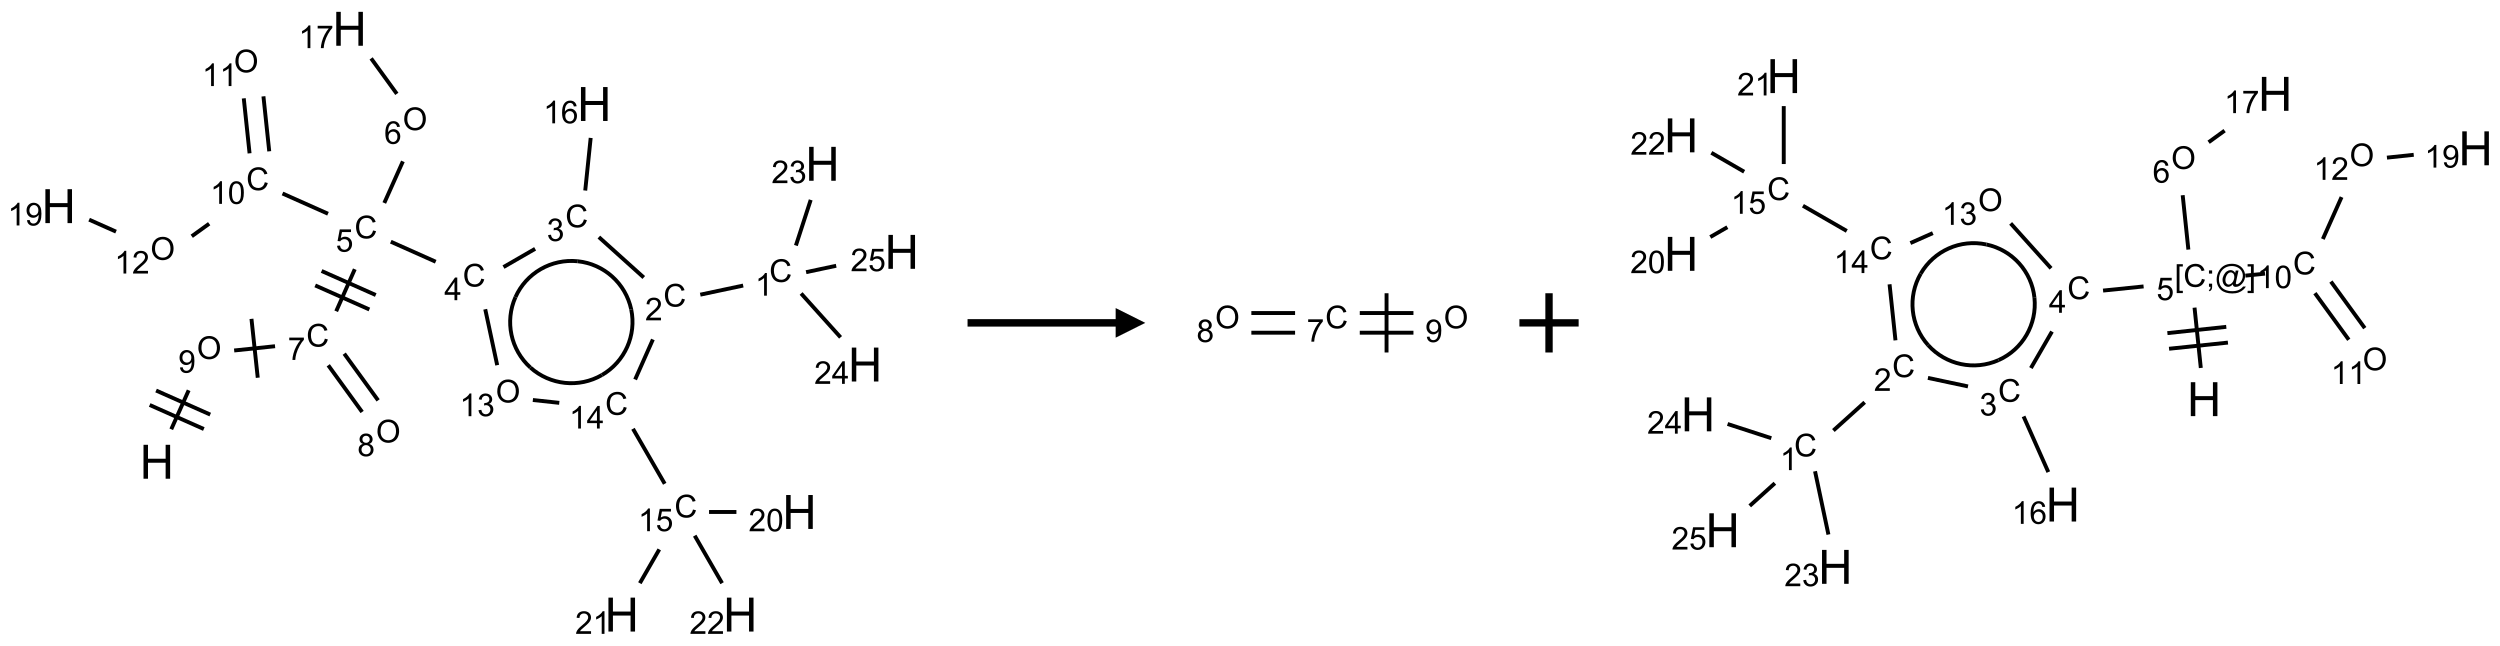 <?xml version="1.0" encoding="UTF-8"?>
<svg xmlns="http://www.w3.org/2000/svg" xmlns:xlink="http://www.w3.org/1999/xlink" width="844" height="218" viewBox="0 0 844 218">
<defs>
<g>
<g id="glyph-0-0">
<path d="M 2 0 L 2 -10 L 10 -10 L 10 0 Z M 2.25 -0.25 L 9.75 -0.25 L 9.75 -9.75 L 2.25 -9.75 Z M 2.25 -0.25 "/>
</g>
<g id="glyph-0-1">
<path d="M 1.281 0 L 1.281 -11.453 L 2.797 -11.453 L 2.797 -6.75 L 8.75 -6.75 L 8.75 -11.453 L 10.266 -11.453 L 10.266 0 L 8.75 0 L 8.75 -5.398 L 2.797 -5.398 L 2.797 0 Z M 1.281 0 "/>
</g>
<g id="glyph-1-0">
<path d="M 1.332 0 L 1.332 -6.668 L 6.668 -6.668 L 6.668 0 Z M 1.5 -0.168 L 6.5 -0.168 L 6.5 -6.5 L 1.5 -6.5 Z M 1.5 -0.168 "/>
</g>
<g id="glyph-1-1">
<path d="M 0.516 -3.719 C 0.516 -4.984 0.855 -5.977 1.535 -6.695 C 2.215 -7.414 3.094 -7.77 4.172 -7.77 C 4.875 -7.77 5.512 -7.602 6.078 -7.266 C 6.645 -6.93 7.074 -6.461 7.371 -5.855 C 7.668 -5.254 7.816 -4.57 7.816 -3.809 C 7.816 -3.035 7.66 -2.34 7.348 -1.73 C 7.035 -1.117 6.594 -0.656 6.02 -0.34 C 5.449 -0.027 4.828 0.129 4.168 0.129 C 3.449 0.129 2.805 -0.043 2.238 -0.391 C 1.672 -0.738 1.246 -1.211 0.953 -1.812 C 0.66 -2.414 0.516 -3.047 0.516 -3.719 Z M 1.559 -3.703 C 1.559 -2.781 1.805 -2.059 2.301 -1.527 C 2.793 -1 3.414 -0.734 4.16 -0.734 C 4.922 -0.734 5.547 -1 6.039 -1.535 C 6.531 -2.07 6.777 -2.828 6.777 -3.812 C 6.777 -4.434 6.672 -4.977 6.461 -5.441 C 6.25 -5.902 5.945 -6.262 5.539 -6.52 C 5.133 -6.773 4.68 -6.902 4.176 -6.902 C 3.461 -6.902 2.848 -6.656 2.332 -6.164 C 1.816 -5.672 1.559 -4.852 1.559 -3.703 Z M 1.559 -3.703 "/>
</g>
<g id="glyph-1-2">
<path d="M 0.582 -1.766 L 1.484 -1.848 C 1.562 -1.426 1.707 -1.117 1.922 -0.926 C 2.137 -0.734 2.414 -0.641 2.75 -0.641 C 3.039 -0.641 3.289 -0.707 3.508 -0.84 C 3.727 -0.973 3.902 -1.148 4.043 -1.367 C 4.18 -1.586 4.297 -1.887 4.391 -2.262 C 4.484 -2.637 4.531 -3.016 4.531 -3.406 C 4.531 -3.449 4.531 -3.512 4.527 -3.594 C 4.34 -3.297 4.082 -3.055 3.758 -2.867 C 3.434 -2.68 3.082 -2.59 2.703 -2.59 C 2.07 -2.59 1.535 -2.816 1.098 -3.277 C 0.66 -3.734 0.441 -4.34 0.441 -5.09 C 0.441 -5.863 0.672 -6.484 1.129 -6.957 C 1.586 -7.43 2.156 -7.668 2.844 -7.668 C 3.34 -7.668 3.793 -7.531 4.207 -7.266 C 4.617 -7 4.93 -6.617 5.145 -6.121 C 5.355 -5.629 5.465 -4.91 5.465 -3.973 C 5.465 -2.996 5.359 -2.223 5.145 -1.645 C 4.934 -1.066 4.617 -0.625 4.199 -0.324 C 3.781 -0.02 3.293 0.129 2.73 0.129 C 2.133 0.129 1.645 -0.035 1.266 -0.367 C 0.887 -0.699 0.66 -1.164 0.582 -1.766 Z M 4.422 -5.137 C 4.422 -5.676 4.277 -6.102 3.992 -6.418 C 3.707 -6.734 3.359 -6.891 2.957 -6.891 C 2.543 -6.891 2.18 -6.719 1.871 -6.379 C 1.562 -6.039 1.406 -5.598 1.406 -5.059 C 1.406 -4.57 1.555 -4.176 1.848 -3.871 C 2.141 -3.566 2.5 -3.418 2.934 -3.418 C 3.367 -3.418 3.723 -3.57 4.004 -3.871 C 4.281 -4.176 4.422 -4.598 4.422 -5.137 Z M 4.422 -5.137 "/>
</g>
<g id="glyph-1-3">
<path d="M 6.27 -2.676 L 7.281 -2.422 C 7.07 -1.594 6.688 -0.961 6.137 -0.523 C 5.586 -0.086 4.914 0.129 4.121 0.129 C 3.297 0.129 2.629 -0.039 2.113 -0.371 C 1.598 -0.707 1.203 -1.191 0.934 -1.828 C 0.664 -2.465 0.531 -3.145 0.531 -3.875 C 0.531 -4.672 0.684 -5.363 0.988 -5.957 C 1.293 -6.547 1.723 -6.996 2.285 -7.305 C 2.844 -7.613 3.461 -7.766 4.137 -7.766 C 4.898 -7.766 5.543 -7.57 6.062 -7.184 C 6.582 -6.793 6.945 -6.246 7.152 -5.543 L 6.156 -5.309 C 5.98 -5.863 5.723 -6.266 5.387 -6.52 C 5.051 -6.773 4.625 -6.902 4.113 -6.902 C 3.527 -6.902 3.039 -6.762 2.645 -6.48 C 2.25 -6.199 1.973 -5.82 1.812 -5.348 C 1.652 -4.871 1.574 -4.383 1.574 -3.879 C 1.574 -3.23 1.668 -2.664 1.855 -2.18 C 2.047 -1.695 2.34 -1.332 2.738 -1.094 C 3.137 -0.855 3.57 -0.734 4.035 -0.734 C 4.602 -0.734 5.082 -0.898 5.473 -1.223 C 5.867 -1.551 6.133 -2.035 6.27 -2.676 Z M 6.27 -2.676 "/>
</g>
<g id="glyph-1-4">
<path d="M 0.504 -6.637 L 0.504 -7.535 L 5.449 -7.535 L 5.449 -6.809 C 4.961 -6.289 4.48 -5.602 4.004 -4.746 C 3.527 -3.887 3.156 -3.004 2.895 -2.098 C 2.707 -1.461 2.59 -0.762 2.535 0 L 1.574 0 C 1.582 -0.602 1.703 -1.328 1.926 -2.176 C 2.152 -3.027 2.477 -3.848 2.898 -4.637 C 3.32 -5.426 3.77 -6.094 4.246 -6.637 Z M 0.504 -6.637 "/>
</g>
<g id="glyph-1-5">
<path d="M 0.441 -2 L 1.426 -2.082 C 1.5 -1.605 1.668 -1.242 1.934 -1.004 C 2.199 -0.762 2.52 -0.641 2.895 -0.641 C 3.348 -0.641 3.73 -0.812 4.043 -1.152 C 4.355 -1.492 4.512 -1.941 4.512 -2.504 C 4.512 -3.039 4.359 -3.461 4.059 -3.77 C 3.758 -4.078 3.367 -4.234 2.879 -4.234 C 2.578 -4.234 2.305 -4.164 2.062 -4.027 C 1.82 -3.891 1.629 -3.715 1.488 -3.496 L 0.609 -3.609 L 1.348 -7.531 L 5.145 -7.531 L 5.145 -6.637 L 2.098 -6.637 L 1.688 -4.582 C 2.145 -4.902 2.625 -5.062 3.129 -5.062 C 3.797 -5.062 4.359 -4.832 4.816 -4.371 C 5.277 -3.91 5.504 -3.312 5.504 -2.59 C 5.504 -1.898 5.305 -1.301 4.902 -0.797 C 4.41 -0.18 3.742 0.129 2.895 0.129 C 2.199 0.129 1.633 -0.062 1.195 -0.453 C 0.758 -0.844 0.504 -1.359 0.441 -2 Z M 0.441 -2 "/>
</g>
<g id="glyph-1-6">
<path d="M 3.449 0 L 3.449 -1.828 L 0.137 -1.828 L 0.137 -2.688 L 3.621 -7.637 L 4.387 -7.637 L 4.387 -2.688 L 5.418 -2.688 L 5.418 -1.828 L 4.387 -1.828 L 4.387 0 Z M 3.449 -2.688 L 3.449 -6.129 L 1.059 -2.688 Z M 3.449 -2.688 "/>
</g>
<g id="glyph-1-7">
<path d="M 0.449 -2.016 L 1.387 -2.141 C 1.492 -1.609 1.676 -1.227 1.934 -0.992 C 2.191 -0.758 2.508 -0.641 2.879 -0.641 C 3.32 -0.641 3.695 -0.793 3.996 -1.098 C 4.301 -1.402 4.453 -1.781 4.453 -2.234 C 4.453 -2.664 4.312 -3.02 4.031 -3.301 C 3.75 -3.578 3.391 -3.719 2.957 -3.719 C 2.781 -3.719 2.562 -3.684 2.297 -3.613 L 2.402 -4.438 C 2.465 -4.43 2.516 -4.426 2.551 -4.426 C 2.949 -4.426 3.312 -4.531 3.629 -4.738 C 3.949 -4.949 4.109 -5.27 4.109 -5.703 C 4.109 -6.047 3.992 -6.332 3.762 -6.559 C 3.527 -6.785 3.227 -6.895 2.859 -6.895 C 2.496 -6.895 2.191 -6.781 1.949 -6.551 C 1.707 -6.324 1.547 -5.98 1.48 -5.52 L 0.543 -5.688 C 0.656 -6.316 0.918 -6.805 1.324 -7.148 C 1.73 -7.492 2.234 -7.668 2.84 -7.668 C 3.254 -7.668 3.641 -7.578 3.988 -7.398 C 4.34 -7.219 4.609 -6.977 4.793 -6.668 C 4.98 -6.359 5.074 -6.031 5.074 -5.684 C 5.074 -5.352 4.984 -5.051 4.809 -4.781 C 4.629 -4.512 4.367 -4.297 4.02 -4.137 C 4.473 -4.031 4.824 -3.816 5.074 -3.488 C 5.324 -3.16 5.449 -2.75 5.449 -2.254 C 5.449 -1.59 5.203 -1.023 4.719 -0.559 C 4.234 -0.098 3.617 0.137 2.875 0.137 C 2.203 0.137 1.648 -0.062 1.207 -0.465 C 0.762 -0.863 0.512 -1.379 0.449 -2.016 Z M 0.449 -2.016 "/>
</g>
<g id="glyph-1-8">
<path d="M 3.973 0 L 3.035 0 L 3.035 -5.973 C 2.809 -5.758 2.516 -5.543 2.148 -5.328 C 1.781 -5.113 1.453 -4.953 1.16 -4.844 L 1.16 -5.75 C 1.684 -5.996 2.145 -6.297 2.535 -6.645 C 2.93 -6.996 3.207 -7.336 3.371 -7.668 L 3.973 -7.668 Z M 3.973 0 "/>
</g>
<g id="glyph-1-9">
<path d="M 5.309 -5.766 L 4.375 -5.691 C 4.293 -6.059 4.172 -6.328 4.02 -6.496 C 3.766 -6.762 3.453 -6.895 3.082 -6.895 C 2.785 -6.895 2.523 -6.812 2.297 -6.645 C 2 -6.43 1.77 -6.117 1.598 -5.703 C 1.43 -5.289 1.34 -4.703 1.332 -3.938 C 1.559 -4.281 1.836 -4.535 2.16 -4.703 C 2.488 -4.871 2.828 -4.953 3.188 -4.953 C 3.812 -4.953 4.344 -4.723 4.785 -4.262 C 5.223 -3.801 5.441 -3.207 5.441 -2.48 C 5.441 -2 5.34 -1.555 5.133 -1.145 C 4.926 -0.73 4.641 -0.418 4.281 -0.199 C 3.922 0.02 3.512 0.129 3.051 0.129 C 2.27 0.129 1.633 -0.156 1.141 -0.73 C 0.648 -1.305 0.402 -2.254 0.402 -3.574 C 0.402 -5.051 0.672 -6.121 1.219 -6.793 C 1.695 -7.375 2.336 -7.668 3.141 -7.668 C 3.742 -7.668 4.234 -7.5 4.617 -7.16 C 5 -6.824 5.23 -6.359 5.309 -5.766 Z M 1.48 -2.473 C 1.48 -2.152 1.547 -1.844 1.684 -1.547 C 1.82 -1.25 2.016 -1.027 2.262 -0.871 C 2.508 -0.719 2.766 -0.641 3.035 -0.641 C 3.434 -0.641 3.773 -0.801 4.059 -1.121 C 4.344 -1.441 4.484 -1.875 4.484 -2.422 C 4.484 -2.949 4.344 -3.367 4.062 -3.668 C 3.781 -3.973 3.426 -4.125 3 -4.125 C 2.578 -4.125 2.219 -3.973 1.922 -3.668 C 1.625 -3.363 1.48 -2.969 1.48 -2.473 Z M 1.48 -2.473 "/>
</g>
<g id="glyph-1-10">
<path d="M 5.371 -0.902 L 5.371 0 L 0.324 0 C 0.316 -0.227 0.352 -0.441 0.434 -0.652 C 0.562 -0.996 0.766 -1.332 1.051 -1.668 C 1.332 -2 1.742 -2.387 2.277 -2.824 C 3.105 -3.504 3.668 -4.043 3.957 -4.441 C 4.25 -4.84 4.395 -5.215 4.395 -5.566 C 4.395 -5.938 4.262 -6.254 3.996 -6.508 C 3.73 -6.762 3.387 -6.891 2.957 -6.891 C 2.508 -6.891 2.145 -6.754 1.875 -6.484 C 1.605 -6.215 1.469 -5.84 1.465 -5.359 L 0.5 -5.457 C 0.566 -6.176 0.812 -6.727 1.246 -7.102 C 1.676 -7.477 2.254 -7.668 2.98 -7.668 C 3.711 -7.668 4.293 -7.465 4.719 -7.059 C 5.145 -6.652 5.359 -6.148 5.359 -5.547 C 5.359 -5.242 5.297 -4.941 5.172 -4.645 C 5.047 -4.352 4.84 -4.039 4.551 -3.715 C 4.262 -3.387 3.777 -2.938 3.105 -2.371 C 2.543 -1.898 2.18 -1.578 2.02 -1.41 C 1.859 -1.242 1.73 -1.07 1.625 -0.902 Z M 5.371 -0.902 "/>
</g>
<g id="glyph-1-11">
<path d="M 0.441 -3.766 C 0.441 -4.668 0.535 -5.395 0.723 -5.945 C 0.906 -6.496 1.184 -6.922 1.551 -7.219 C 1.918 -7.516 2.375 -7.668 2.934 -7.668 C 3.344 -7.668 3.703 -7.586 4.012 -7.418 C 4.32 -7.254 4.574 -7.016 4.777 -6.707 C 4.977 -6.395 5.137 -6.016 5.25 -5.57 C 5.363 -5.125 5.422 -4.523 5.422 -3.766 C 5.422 -2.871 5.328 -2.148 5.145 -1.598 C 4.961 -1.047 4.688 -0.621 4.32 -0.32 C 3.953 -0.02 3.492 0.129 2.934 0.129 C 2.195 0.129 1.617 -0.133 1.199 -0.66 C 0.695 -1.297 0.441 -2.332 0.441 -3.766 Z M 1.406 -3.766 C 1.406 -2.512 1.555 -1.68 1.848 -1.262 C 2.141 -0.848 2.5 -0.641 2.934 -0.641 C 3.363 -0.641 3.727 -0.848 4.02 -1.266 C 4.312 -1.684 4.457 -2.516 4.457 -3.766 C 4.457 -5.023 4.312 -5.859 4.02 -6.27 C 3.727 -6.684 3.359 -6.891 2.922 -6.891 C 2.492 -6.891 2.148 -6.707 1.891 -6.344 C 1.566 -5.879 1.406 -5.02 1.406 -3.766 Z M 1.406 -3.766 "/>
</g>
<g id="glyph-1-12">
<path d="M 1.887 -4.141 C 1.496 -4.281 1.207 -4.484 1.02 -4.75 C 0.832 -5.016 0.738 -5.328 0.738 -5.699 C 0.738 -6.254 0.938 -6.719 1.34 -7.098 C 1.738 -7.477 2.27 -7.668 2.934 -7.668 C 3.598 -7.668 4.137 -7.473 4.543 -7.086 C 4.949 -6.699 5.152 -6.227 5.152 -5.672 C 5.152 -5.316 5.059 -5.008 4.871 -4.746 C 4.688 -4.484 4.406 -4.281 4.027 -4.141 C 4.496 -3.988 4.852 -3.742 5.098 -3.402 C 5.34 -3.062 5.465 -2.656 5.465 -2.184 C 5.465 -1.531 5.234 -0.98 4.77 -0.535 C 4.309 -0.09 3.703 0.129 2.949 0.129 C 2.195 0.129 1.586 -0.094 1.125 -0.539 C 0.664 -0.984 0.434 -1.543 0.434 -2.207 C 0.434 -2.703 0.559 -3.121 0.809 -3.457 C 1.062 -3.793 1.422 -4.02 1.887 -4.141 Z M 1.699 -5.73 C 1.699 -5.367 1.812 -5.074 2.047 -4.844 C 2.281 -4.613 2.582 -4.5 2.953 -4.5 C 3.312 -4.5 3.609 -4.613 3.84 -4.84 C 4.07 -5.066 4.188 -5.348 4.188 -5.676 C 4.188 -6.02 4.07 -6.309 3.832 -6.543 C 3.594 -6.777 3.297 -6.895 2.941 -6.895 C 2.586 -6.895 2.289 -6.781 2.051 -6.551 C 1.816 -6.324 1.699 -6.047 1.699 -5.73 Z M 1.395 -2.203 C 1.395 -1.938 1.461 -1.676 1.586 -1.426 C 1.711 -1.176 1.902 -0.984 2.152 -0.848 C 2.402 -0.711 2.672 -0.641 2.957 -0.641 C 3.406 -0.641 3.777 -0.785 4.066 -1.074 C 4.359 -1.363 4.504 -1.727 4.504 -2.172 C 4.504 -2.625 4.355 -2.996 4.055 -3.293 C 3.754 -3.586 3.379 -3.734 2.926 -3.734 C 2.484 -3.734 2.121 -3.59 1.832 -3.297 C 1.543 -3.004 1.395 -2.641 1.395 -2.203 Z M 1.395 -2.203 "/>
</g>
<g id="glyph-1-13">
<path d="M 0.723 2.121 L 0.723 -7.637 L 2.793 -7.637 L 2.793 -6.859 L 1.66 -6.859 L 1.66 1.344 L 2.793 1.344 L 2.793 2.121 Z M 0.723 2.121 "/>
</g>
<g id="glyph-1-14">
<path d="M 0.949 -4.465 L 0.949 -5.531 L 2.016 -5.531 L 2.016 -4.465 Z M 0.949 0 L 0.949 -1.066 L 2.016 -1.066 L 2.016 0 C 2.016 0.391 1.945 0.711 1.809 0.949 C 1.668 1.191 1.449 1.379 1.145 1.512 L 0.887 1.109 C 1.082 1.023 1.23 0.895 1.324 0.727 C 1.418 0.559 1.469 0.316 1.48 0 Z M 0.949 0 "/>
</g>
<g id="glyph-1-15">
<path d="M 6.047 -0.848 C 5.82 -0.59 5.57 -0.379 5.289 -0.223 C 5.008 -0.062 4.73 0.016 4.449 0.016 C 4.141 0.016 3.84 -0.074 3.547 -0.254 C 3.254 -0.434 3.02 -0.715 2.836 -1.09 C 2.652 -1.465 2.562 -1.875 2.562 -2.324 C 2.562 -2.875 2.703 -3.43 2.988 -3.98 C 3.27 -4.535 3.621 -4.953 4.043 -5.23 C 4.461 -5.508 4.871 -5.645 5.266 -5.645 C 5.566 -5.645 5.855 -5.566 6.129 -5.41 C 6.402 -5.25 6.641 -5.012 6.84 -4.688 L 7.016 -5.496 L 7.949 -5.496 L 7.199 -2 C 7.094 -1.516 7.043 -1.246 7.043 -1.191 C 7.043 -1.098 7.078 -1.02 7.148 -0.949 C 7.219 -0.883 7.305 -0.848 7.406 -0.848 C 7.59 -0.848 7.832 -0.953 8.129 -1.168 C 8.527 -1.445 8.84 -1.816 9.07 -2.285 C 9.301 -2.75 9.418 -3.234 9.418 -3.73 C 9.418 -4.309 9.27 -4.852 8.973 -5.355 C 8.676 -5.859 8.23 -6.262 7.645 -6.562 C 7.055 -6.863 6.406 -7.016 5.691 -7.016 C 4.879 -7.016 4.137 -6.824 3.465 -6.445 C 2.793 -6.066 2.273 -5.52 1.902 -4.809 C 1.535 -4.098 1.348 -3.34 1.348 -2.527 C 1.348 -1.676 1.535 -0.941 1.902 -0.328 C 2.273 0.285 2.809 0.742 3.508 1.035 C 4.207 1.328 4.984 1.473 5.832 1.473 C 6.742 1.473 7.504 1.32 8.121 1.016 C 8.734 0.711 9.195 0.34 9.5 -0.098 L 10.441 -0.098 C 10.266 0.266 9.961 0.637 9.531 1.016 C 9.102 1.395 8.59 1.695 7.996 1.914 C 7.402 2.133 6.688 2.246 5.848 2.246 C 5.078 2.246 4.367 2.145 3.715 1.949 C 3.066 1.75 2.512 1.453 2.051 1.055 C 1.594 0.656 1.25 0.199 1.016 -0.316 C 0.723 -0.973 0.578 -1.684 0.578 -2.441 C 0.578 -3.289 0.75 -4.098 1.098 -4.863 C 1.523 -5.805 2.125 -6.527 2.902 -7.027 C 3.684 -7.527 4.629 -7.777 5.738 -7.777 C 6.602 -7.777 7.375 -7.602 8.059 -7.246 C 8.746 -6.895 9.285 -6.371 9.684 -5.672 C 10.02 -5.07 10.188 -4.418 10.188 -3.715 C 10.188 -2.707 9.832 -1.812 9.125 -1.031 C 8.492 -0.328 7.801 0.02 7.051 0.02 C 6.812 0.02 6.617 -0.016 6.473 -0.09 C 6.324 -0.16 6.215 -0.266 6.145 -0.402 C 6.102 -0.488 6.066 -0.637 6.047 -0.848 Z M 3.527 -2.262 C 3.527 -1.785 3.641 -1.414 3.863 -1.152 C 4.09 -0.887 4.348 -0.754 4.641 -0.754 C 4.836 -0.754 5.039 -0.812 5.254 -0.93 C 5.469 -1.047 5.676 -1.219 5.871 -1.449 C 6.066 -1.676 6.23 -1.969 6.355 -2.32 C 6.48 -2.672 6.543 -3.027 6.543 -3.379 C 6.543 -3.852 6.426 -4.219 6.191 -4.48 C 5.957 -4.738 5.672 -4.871 5.332 -4.871 C 5.109 -4.871 4.902 -4.812 4.707 -4.699 C 4.512 -4.586 4.32 -4.406 4.137 -4.156 C 3.953 -3.906 3.805 -3.602 3.691 -3.246 C 3.582 -2.887 3.527 -2.559 3.527 -2.262 Z M 3.527 -2.262 "/>
</g>
<g id="glyph-1-16">
<path d="M 2.27 2.121 L 0.203 2.121 L 0.203 1.344 L 1.332 1.344 L 1.332 -6.859 L 0.203 -6.859 L 0.203 -7.637 L 2.27 -7.637 Z M 2.27 2.121 "/>
</g>
</g>
</defs>
<path fill="none" stroke-width="0.033" stroke-linecap="butt" stroke-linejoin="miter" stroke="rgb(0%, 0%, 0%)" stroke-opacity="1" stroke-miterlimit="10" d="M 0.95 3.38 L 1.097 3.051 " transform="matrix(40, 0, 0, 40, 19.814, 9.723)"/>
<path fill="none" stroke-width="0.033" stroke-linecap="butt" stroke-linejoin="miter" stroke="rgb(0%, 0%, 0%)" stroke-opacity="1" stroke-miterlimit="10" d="M 1.279 3.256 L 0.822 3.053 " transform="matrix(40, 0, 0, 40, 19.814, 9.723)"/>
<path fill="none" stroke-width="0.033" stroke-linecap="butt" stroke-linejoin="miter" stroke="rgb(0%, 0%, 0%)" stroke-opacity="1" stroke-miterlimit="10" d="M 1.225 3.378 L 0.768 3.175 " transform="matrix(40, 0, 0, 40, 19.814, 9.723)"/>
<path fill="none" stroke-width="0.033" stroke-linecap="butt" stroke-linejoin="miter" stroke="rgb(0%, 0%, 0%)" stroke-opacity="1" stroke-miterlimit="10" d="M 1.481 2.715 L 1.826 2.679 " transform="matrix(40, 0, 0, 40, 19.814, 9.723)"/>
<path fill="none" stroke-width="0.033" stroke-linecap="butt" stroke-linejoin="miter" stroke="rgb(0%, 0%, 0%)" stroke-opacity="1" stroke-miterlimit="10" d="M 1.68 2.945 L 1.627 2.448 " transform="matrix(40, 0, 0, 40, 19.814, 9.723)"/>
<path fill="none" stroke-width="0.033" stroke-linecap="butt" stroke-linejoin="miter" stroke="rgb(0%, 0%, 0%)" stroke-opacity="1" stroke-miterlimit="10" d="M 2.342 2.384 L 2.499 2.029 " transform="matrix(40, 0, 0, 40, 19.814, 9.723)"/>
<path fill="none" stroke-width="0.033" stroke-linecap="butt" stroke-linejoin="miter" stroke="rgb(0%, 0%, 0%)" stroke-opacity="1" stroke-miterlimit="10" d="M 2.676 2.247 L 2.219 2.044 " transform="matrix(40, 0, 0, 40, 19.814, 9.723)"/>
<path fill="none" stroke-width="0.033" stroke-linecap="butt" stroke-linejoin="miter" stroke="rgb(0%, 0%, 0%)" stroke-opacity="1" stroke-miterlimit="10" d="M 2.622 2.369 L 2.165 2.166 " transform="matrix(40, 0, 0, 40, 19.814, 9.723)"/>
<path fill="none" stroke-width="0.033" stroke-linecap="butt" stroke-linejoin="miter" stroke="rgb(0%, 0%, 0%)" stroke-opacity="1" stroke-miterlimit="10" d="M 2.803 1.797 L 3.182 1.966 " transform="matrix(40, 0, 0, 40, 19.814, 9.723)"/>
<path fill="none" stroke-width="0.033" stroke-linecap="butt" stroke-linejoin="miter" stroke="rgb(0%, 0%, 0%)" stroke-opacity="1" stroke-miterlimit="10" d="M 3.754 2.011 L 4.021 1.857 " transform="matrix(40, 0, 0, 40, 19.814, 9.723)"/>
<path fill="none" stroke-width="0.033" stroke-linecap="butt" stroke-linejoin="miter" stroke="rgb(0%, 0%, 0%)" stroke-opacity="1" stroke-miterlimit="10" d="M 4.444 1.365 L 4.49 0.921 " transform="matrix(40, 0, 0, 40, 19.814, 9.723)"/>
<path fill="none" stroke-width="0.033" stroke-linecap="butt" stroke-linejoin="miter" stroke="rgb(0%, 0%, 0%)" stroke-opacity="1" stroke-miterlimit="10" d="M 4.559 1.758 L 4.938 2.099 " transform="matrix(40, 0, 0, 40, 19.814, 9.723)"/>
<path fill="none" stroke-width="0.033" stroke-linecap="butt" stroke-linejoin="miter" stroke="rgb(0%, 0%, 0%)" stroke-opacity="1" stroke-miterlimit="10" d="M 5.415 2.244 L 5.777 2.167 " transform="matrix(40, 0, 0, 40, 19.814, 9.723)"/>
<path fill="none" stroke-width="0.033" stroke-linecap="butt" stroke-linejoin="miter" stroke="rgb(0%, 0%, 0%)" stroke-opacity="1" stroke-miterlimit="10" d="M 6.222 1.829 L 6.347 1.444 " transform="matrix(40, 0, 0, 40, 19.814, 9.723)"/>
<path fill="none" stroke-width="0.033" stroke-linecap="butt" stroke-linejoin="miter" stroke="rgb(0%, 0%, 0%)" stroke-opacity="1" stroke-miterlimit="10" d="M 6.266 2.234 L 6.599 2.604 " transform="matrix(40, 0, 0, 40, 19.814, 9.723)"/>
<path fill="none" stroke-width="0.033" stroke-linecap="butt" stroke-linejoin="miter" stroke="rgb(0%, 0%, 0%)" stroke-opacity="1" stroke-miterlimit="10" d="M 6.308 2.054 L 6.562 2 " transform="matrix(40, 0, 0, 40, 19.814, 9.723)"/>
<path fill="none" stroke-width="0.033" stroke-linecap="butt" stroke-linejoin="miter" stroke="rgb(0%, 0%, 0%)" stroke-opacity="1" stroke-miterlimit="10" d="M 5.015 2.622 L 4.865 2.96 " transform="matrix(40, 0, 0, 40, 19.814, 9.723)"/>
<path fill="none" stroke-width="0.033" stroke-linecap="butt" stroke-linejoin="miter" stroke="rgb(0%, 0%, 0%)" stroke-opacity="1" stroke-miterlimit="10" d="M 4.847 3.376 L 5.115 3.84 " transform="matrix(40, 0, 0, 40, 19.814, 9.723)"/>
<path fill="none" stroke-width="0.033" stroke-linecap="butt" stroke-linejoin="miter" stroke="rgb(0%, 0%, 0%)" stroke-opacity="1" stroke-miterlimit="10" d="M 5.489 4.078 L 5.72 4.078 " transform="matrix(40, 0, 0, 40, 19.814, 9.723)"/>
<path fill="none" stroke-width="0.033" stroke-linecap="butt" stroke-linejoin="miter" stroke="rgb(0%, 0%, 0%)" stroke-opacity="1" stroke-miterlimit="10" d="M 5.069 4.394 L 4.905 4.679 " transform="matrix(40, 0, 0, 40, 19.814, 9.723)"/>
<path fill="none" stroke-width="0.033" stroke-linecap="butt" stroke-linejoin="miter" stroke="rgb(0%, 0%, 0%)" stroke-opacity="1" stroke-miterlimit="10" d="M 5.368 4.278 L 5.599 4.679 " transform="matrix(40, 0, 0, 40, 19.814, 9.723)"/>
<path fill="none" stroke-width="0.033" stroke-linecap="butt" stroke-linejoin="miter" stroke="rgb(0%, 0%, 0%)" stroke-opacity="1" stroke-miterlimit="10" d="M 4.225 3.157 L 4.002 3.133 " transform="matrix(40, 0, 0, 40, 19.814, 9.723)"/>
<path fill="none" stroke-width="0.033" stroke-linecap="butt" stroke-linejoin="miter" stroke="rgb(0%, 0%, 0%)" stroke-opacity="1" stroke-miterlimit="10" d="M 3.701 2.839 L 3.6 2.367 " transform="matrix(40, 0, 0, 40, 19.814, 9.723)"/>
<path fill="none" stroke-width="0.033" stroke-linecap="butt" stroke-linejoin="miter" stroke="rgb(0%, 0%, 0%)" stroke-opacity="1" stroke-miterlimit="10" d="M 2.748 1.47 L 2.905 1.119 " transform="matrix(40, 0, 0, 40, 19.814, 9.723)"/>
<path fill="none" stroke-width="0.033" stroke-linecap="butt" stroke-linejoin="miter" stroke="rgb(0%, 0%, 0%)" stroke-opacity="1" stroke-miterlimit="10" d="M 2.854 0.549 L 2.637 0.25 " transform="matrix(40, 0, 0, 40, 19.814, 9.723)"/>
<path fill="none" stroke-width="0.033" stroke-linecap="butt" stroke-linejoin="miter" stroke="rgb(0%, 0%, 0%)" stroke-opacity="1" stroke-miterlimit="10" d="M 2.273 1.561 L 1.889 1.39 " transform="matrix(40, 0, 0, 40, 19.814, 9.723)"/>
<path fill="none" stroke-width="0.033" stroke-linecap="butt" stroke-linejoin="miter" stroke="rgb(0%, 0%, 0%)" stroke-opacity="1" stroke-miterlimit="10" d="M 1.777 1.034 L 1.728 0.57 " transform="matrix(40, 0, 0, 40, 19.814, 9.723)"/>
<path fill="none" stroke-width="0.033" stroke-linecap="butt" stroke-linejoin="miter" stroke="rgb(0%, 0%, 0%)" stroke-opacity="1" stroke-miterlimit="10" d="M 1.611 1.051 L 1.562 0.587 " transform="matrix(40, 0, 0, 40, 19.814, 9.723)"/>
<path fill="none" stroke-width="0.033" stroke-linecap="butt" stroke-linejoin="miter" stroke="rgb(0%, 0%, 0%)" stroke-opacity="1" stroke-miterlimit="10" d="M 1.27 1.645 L 1.123 1.751 " transform="matrix(40, 0, 0, 40, 19.814, 9.723)"/>
<path fill="none" stroke-width="0.033" stroke-linecap="butt" stroke-linejoin="miter" stroke="rgb(0%, 0%, 0%)" stroke-opacity="1" stroke-miterlimit="10" d="M 0.484 1.712 L 0.257 1.611 " transform="matrix(40, 0, 0, 40, 19.814, 9.723)"/>
<path fill="none" stroke-width="0.033" stroke-linecap="butt" stroke-linejoin="miter" stroke="rgb(0%, 0%, 0%)" stroke-opacity="1" stroke-miterlimit="10" d="M 2.275 2.84 L 2.561 3.234 " transform="matrix(40, 0, 0, 40, 19.814, 9.723)"/>
<path fill="none" stroke-width="0.033" stroke-linecap="butt" stroke-linejoin="miter" stroke="rgb(0%, 0%, 0%)" stroke-opacity="1" stroke-miterlimit="10" d="M 2.41 2.742 L 2.696 3.136 " transform="matrix(40, 0, 0, 40, 19.814, 9.723)"/>
<path fill="none" stroke-width="0.033" stroke-linecap="butt" stroke-linejoin="miter" stroke="rgb(0%, 0%, 0%)" stroke-opacity="1" stroke-miterlimit="10" d="M 3.855 2.265 C 3.946 2.061 4.158 1.939 4.381 1.962 " transform="matrix(40, 0, 0, 40, 19.814, 9.723)"/>
<path fill="none" stroke-width="0.033" stroke-linecap="butt" stroke-linejoin="miter" stroke="rgb(0%, 0%, 0%)" stroke-opacity="1" stroke-miterlimit="10" d="M 3.981 2.859 C 3.815 2.709 3.764 2.47 3.855 2.265 " transform="matrix(40, 0, 0, 40, 19.814, 9.723)"/>
<path fill="none" stroke-width="0.033" stroke-linecap="butt" stroke-linejoin="miter" stroke="rgb(0%, 0%, 0%)" stroke-opacity="1" stroke-miterlimit="10" d="M 4.585 2.922 C 4.391 3.034 4.148 3.008 3.981 2.859 " transform="matrix(40, 0, 0, 40, 19.814, 9.723)"/>
<path fill="none" stroke-width="0.033" stroke-linecap="butt" stroke-linejoin="miter" stroke="rgb(0%, 0%, 0%)" stroke-opacity="1" stroke-miterlimit="10" d="M 4.832 2.368 C 4.878 2.587 4.778 2.81 4.585 2.922 " transform="matrix(40, 0, 0, 40, 19.814, 9.723)"/>
<path fill="none" stroke-width="0.033" stroke-linecap="butt" stroke-linejoin="miter" stroke="rgb(0%, 0%, 0%)" stroke-opacity="1" stroke-miterlimit="10" d="M 4.381 1.962 C 4.603 1.985 4.785 2.149 4.832 2.368 " transform="matrix(40, 0, 0, 40, 19.814, 9.723)"/>
<g fill="rgb(0%, 0%, 0%)" fill-opacity="1">
<use xlink:href="#glyph-0-1" x="47.168" y="161.617"/>
</g>
<g fill="rgb(0%, 0%, 0%)" fill-opacity="1">
<use xlink:href="#glyph-1-1" x="66.453" y="121.195"/>
</g>
<g fill="rgb(0%, 0%, 0%)" fill-opacity="1">
<use xlink:href="#glyph-1-2" x="60.172" y="125.828"/>
</g>
<g fill="rgb(0%, 0%, 0%)" fill-opacity="1">
<use xlink:href="#glyph-1-3" x="103.398" y="117.012"/>
</g>
<g fill="rgb(0%, 0%, 0%)" fill-opacity="1">
<use xlink:href="#glyph-1-4" x="97.145" y="121.52"/>
</g>
<g fill="rgb(0%, 0%, 0%)" fill-opacity="1">
<use xlink:href="#glyph-1-3" x="119.668" y="80.469"/>
</g>
<g fill="rgb(0%, 0%, 0%)" fill-opacity="1">
<use xlink:href="#glyph-1-5" x="113.355" y="84.973"/>
</g>
<g fill="rgb(0%, 0%, 0%)" fill-opacity="1">
<use xlink:href="#glyph-1-3" x="156.207" y="96.738"/>
</g>
<g fill="rgb(0%, 0%, 0%)" fill-opacity="1">
<use xlink:href="#glyph-1-6" x="149.988" y="101.344"/>
</g>
<g fill="rgb(0%, 0%, 0%)" fill-opacity="1">
<use xlink:href="#glyph-1-3" x="190.848" y="76.738"/>
</g>
<g fill="rgb(0%, 0%, 0%)" fill-opacity="1">
<use xlink:href="#glyph-1-7" x="184.598" y="81.375"/>
</g>
<g fill="rgb(0%, 0%, 0%)" fill-opacity="1">
<use xlink:href="#glyph-0-1" x="194.852" y="40.84"/>
</g>
<g fill="rgb(0%, 0%, 0%)" fill-opacity="1">
<use xlink:href="#glyph-1-8" x="183.422" y="41.633"/>
<use xlink:href="#glyph-1-9" x="189.354" y="41.633"/>
</g>
<g fill="rgb(0%, 0%, 0%)" fill-opacity="1">
<use xlink:href="#glyph-1-3" x="223.949" y="103.504"/>
</g>
<g fill="rgb(0%, 0%, 0%)" fill-opacity="1">
<use xlink:href="#glyph-1-10" x="217.777" y="108.141"/>
</g>
<g fill="rgb(0%, 0%, 0%)" fill-opacity="1">
<use xlink:href="#glyph-1-3" x="259.699" y="95.188"/>
</g>
<g fill="rgb(0%, 0%, 0%)" fill-opacity="1">
<use xlink:href="#glyph-1-8" x="254.922" y="99.824"/>
</g>
<g fill="rgb(0%, 0%, 0%)" fill-opacity="1">
<use xlink:href="#glyph-0-1" x="271.883" y="61.027"/>
</g>
<g fill="rgb(0%, 0%, 0%)" fill-opacity="1">
<use xlink:href="#glyph-1-10" x="260.449" y="61.82"/>
<use xlink:href="#glyph-1-7" x="266.382" y="61.82"/>
</g>
<g fill="rgb(0%, 0%, 0%)" fill-opacity="1">
<use xlink:href="#glyph-0-1" x="286.285" y="128.797"/>
</g>
<g fill="rgb(0%, 0%, 0%)" fill-opacity="1">
<use xlink:href="#glyph-1-10" x="274.887" y="129.59"/>
<use xlink:href="#glyph-1-6" x="280.819" y="129.59"/>
</g>
<g fill="rgb(0%, 0%, 0%)" fill-opacity="1">
<use xlink:href="#glyph-0-1" x="298.648" y="90.754"/>
</g>
<g fill="rgb(0%, 0%, 0%)" fill-opacity="1">
<use xlink:href="#glyph-1-10" x="287.156" y="91.547"/>
<use xlink:href="#glyph-1-5" x="293.089" y="91.547"/>
</g>
<g fill="rgb(0%, 0%, 0%)" fill-opacity="1">
<use xlink:href="#glyph-1-3" x="204.305" y="140.047"/>
</g>
<g fill="rgb(0%, 0%, 0%)" fill-opacity="1">
<use xlink:href="#glyph-1-8" x="192.152" y="144.684"/>
<use xlink:href="#glyph-1-6" x="198.085" y="144.684"/>
</g>
<g fill="rgb(0%, 0%, 0%)" fill-opacity="1">
<use xlink:href="#glyph-1-3" x="227.68" y="174.688"/>
</g>
<g fill="rgb(0%, 0%, 0%)" fill-opacity="1">
<use xlink:href="#glyph-1-8" x="215.438" y="179.324"/>
<use xlink:href="#glyph-1-5" x="221.37" y="179.324"/>
</g>
<g fill="rgb(0%, 0%, 0%)" fill-opacity="1">
<use xlink:href="#glyph-0-1" x="264.125" y="178.57"/>
</g>
<g fill="rgb(0%, 0%, 0%)" fill-opacity="1">
<use xlink:href="#glyph-1-10" x="252.719" y="179.363"/>
<use xlink:href="#glyph-1-11" x="258.651" y="179.363"/>
</g>
<g fill="rgb(0%, 0%, 0%)" fill-opacity="1">
<use xlink:href="#glyph-0-1" x="204.125" y="213.211"/>
</g>
<g fill="rgb(0%, 0%, 0%)" fill-opacity="1">
<use xlink:href="#glyph-1-10" x="194.168" y="214.004"/>
<use xlink:href="#glyph-1-8" x="200.1" y="214.004"/>
</g>
<g fill="rgb(0%, 0%, 0%)" fill-opacity="1">
<use xlink:href="#glyph-0-1" x="244.125" y="213.211"/>
</g>
<g fill="rgb(0%, 0%, 0%)" fill-opacity="1">
<use xlink:href="#glyph-1-10" x="232.77" y="214.004"/>
<use xlink:href="#glyph-1-10" x="238.702" y="214.004"/>
</g>
<g fill="rgb(0%, 0%, 0%)" fill-opacity="1">
<use xlink:href="#glyph-1-1" x="167.363" y="135.871"/>
</g>
<g fill="rgb(0%, 0%, 0%)" fill-opacity="1">
<use xlink:href="#glyph-1-8" x="155.164" y="140.5"/>
<use xlink:href="#glyph-1-7" x="161.096" y="140.5"/>
</g>
<g fill="rgb(0%, 0%, 0%)" fill-opacity="1">
<use xlink:href="#glyph-1-1" x="135.949" y="43.934"/>
</g>
<g fill="rgb(0%, 0%, 0%)" fill-opacity="1">
<use xlink:href="#glyph-1-9" x="129.691" y="48.562"/>
</g>
<g fill="rgb(0%, 0%, 0%)" fill-opacity="1">
<use xlink:href="#glyph-0-1" x="112.246" y="15.449"/>
</g>
<g fill="rgb(0%, 0%, 0%)" fill-opacity="1">
<use xlink:href="#glyph-1-8" x="100.809" y="16.242"/>
<use xlink:href="#glyph-1-4" x="106.741" y="16.242"/>
</g>
<g fill="rgb(0%, 0%, 0%)" fill-opacity="1">
<use xlink:href="#glyph-1-3" x="83.125" y="64.199"/>
</g>
<g fill="rgb(0%, 0%, 0%)" fill-opacity="1">
<use xlink:href="#glyph-1-8" x="70.965" y="68.836"/>
<use xlink:href="#glyph-1-11" x="76.897" y="68.836"/>
</g>
<g fill="rgb(0%, 0%, 0%)" fill-opacity="1">
<use xlink:href="#glyph-1-1" x="78.957" y="24.422"/>
</g>
<g fill="rgb(0%, 0%, 0%)" fill-opacity="1">
<use xlink:href="#glyph-1-8" x="68.23" y="29.055"/>
<use xlink:href="#glyph-1-8" x="74.163" y="29.055"/>
</g>
<g fill="rgb(0%, 0%, 0%)" fill-opacity="1">
<use xlink:href="#glyph-1-1" x="50.777" y="87.715"/>
</g>
<g fill="rgb(0%, 0%, 0%)" fill-opacity="1">
<use xlink:href="#glyph-1-8" x="38.656" y="92.348"/>
<use xlink:href="#glyph-1-10" x="44.589" y="92.348"/>
</g>
<g fill="rgb(0%, 0%, 0%)" fill-opacity="1">
<use xlink:href="#glyph-0-1" x="14.043" y="75.324"/>
</g>
<g fill="rgb(0%, 0%, 0%)" fill-opacity="1">
<use xlink:href="#glyph-1-8" x="2.59" y="76.117"/>
<use xlink:href="#glyph-1-2" x="8.522" y="76.117"/>
</g>
<g fill="rgb(0%, 0%, 0%)" fill-opacity="1">
<use xlink:href="#glyph-1-1" x="126.922" y="149.375"/>
</g>
<g fill="rgb(0%, 0%, 0%)" fill-opacity="1">
<use xlink:href="#glyph-1-12" x="120.641" y="154.008"/>
</g>
<path fill-rule="nonzero" fill="rgb(0%, 0%, 0%)" fill-opacity="1" d="M 326.645 110.25 L 376.645 110.25 L 376.645 114 L 386.645 109 L 376.645 104 L 376.645 107.75 L 326.645 107.75 "/>
<path fill="none" stroke-width="0.033" stroke-linecap="butt" stroke-linejoin="miter" stroke="rgb(0%, 0%, 0%)" stroke-opacity="1" stroke-miterlimit="10" d="M 0.606 -0.083 L 0.237 -0.083 " transform="matrix(40, 0, 0, 40, 412.979, 109)"/>
<path fill="none" stroke-width="0.033" stroke-linecap="butt" stroke-linejoin="miter" stroke="rgb(0%, 0%, 0%)" stroke-opacity="1" stroke-miterlimit="10" d="M 0.606 0.083 L 0.237 0.083 " transform="matrix(40, 0, 0, 40, 412.979, 109)"/>
<path fill="none" stroke-width="0.033" stroke-linecap="butt" stroke-linejoin="miter" stroke="rgb(0%, 0%, 0%)" stroke-opacity="1" stroke-miterlimit="10" d="M 1.152 0.083 L 1.605 0.083 " transform="matrix(40, 0, 0, 40, 412.979, 109)"/>
<path fill="none" stroke-width="0.033" stroke-linecap="butt" stroke-linejoin="miter" stroke="rgb(0%, 0%, 0%)" stroke-opacity="1" stroke-miterlimit="10" d="M 1.152 -0.083 L 1.605 -0.083 " transform="matrix(40, 0, 0, 40, 412.979, 109)"/>
<path fill="none" stroke-width="0.033" stroke-linecap="butt" stroke-linejoin="miter" stroke="rgb(0%, 0%, 0%)" stroke-opacity="1" stroke-miterlimit="10" d="M 1.378 0.25 L 1.378 -0.25 " transform="matrix(40, 0, 0, 40, 412.979, 109)"/>
<g fill="rgb(0%, 0%, 0%)" fill-opacity="1">
<use xlink:href="#glyph-1-3" x="447.387" y="110.844"/>
</g>
<g fill="rgb(0%, 0%, 0%)" fill-opacity="1">
<use xlink:href="#glyph-1-4" x="441.133" y="115.352"/>
</g>
<g fill="rgb(0%, 0%, 0%)" fill-opacity="1">
<use xlink:href="#glyph-1-1" x="410.223" y="110.848"/>
</g>
<g fill="rgb(0%, 0%, 0%)" fill-opacity="1">
<use xlink:href="#glyph-1-12" x="403.941" y="115.48"/>
</g>
<g fill="rgb(0%, 0%, 0%)" fill-opacity="1">
<use xlink:href="#glyph-1-1" x="487.402" y="110.848"/>
</g>
<g fill="rgb(0%, 0%, 0%)" fill-opacity="1">
<use xlink:href="#glyph-1-2" x="481.117" y="115.48"/>
</g>
<path fill="none" stroke-width="0.062" stroke-linecap="butt" stroke-linejoin="miter" stroke="rgb(0%, 0%, 0%)" stroke-opacity="1" stroke-miterlimit="10" d="M 0 0 L 0.5 0 M 0.25 -0.25 L 0.25 0.25 " transform="matrix(40, 0, 0, 40, 512.951, 109)"/>
<path fill="none" stroke-width="0.033" stroke-linecap="butt" stroke-linejoin="miter" stroke="rgb(0%, 0%, 0%)" stroke-opacity="1" stroke-miterlimit="10" d="M 4.386 2.463 L 4.333 1.954 " transform="matrix(40, 0, 0, 40, 567.553, 25.699)"/>
<path fill="none" stroke-width="0.033" stroke-linecap="butt" stroke-linejoin="miter" stroke="rgb(0%, 0%, 0%)" stroke-opacity="1" stroke-miterlimit="10" d="M 4.601 2.116 L 4.104 2.169 " transform="matrix(40, 0, 0, 40, 567.553, 25.699)"/>
<path fill="none" stroke-width="0.033" stroke-linecap="butt" stroke-linejoin="miter" stroke="rgb(0%, 0%, 0%)" stroke-opacity="1" stroke-miterlimit="10" d="M 4.615 2.249 L 4.118 2.301 " transform="matrix(40, 0, 0, 40, 567.553, 25.699)"/>
<path fill="none" stroke-width="0.033" stroke-linecap="butt" stroke-linejoin="miter" stroke="rgb(0%, 0%, 0%)" stroke-opacity="1" stroke-miterlimit="10" d="M 3.903 1.775 L 3.561 1.81 " transform="matrix(40, 0, 0, 40, 567.553, 25.699)"/>
<path fill="none" stroke-width="0.033" stroke-linecap="butt" stroke-linejoin="miter" stroke="rgb(0%, 0%, 0%)" stroke-opacity="1" stroke-miterlimit="10" d="M 3.13 2.156 L 2.952 2.464 " transform="matrix(40, 0, 0, 40, 567.553, 25.699)"/>
<path fill="none" stroke-width="0.033" stroke-linecap="butt" stroke-linejoin="miter" stroke="rgb(0%, 0%, 0%)" stroke-opacity="1" stroke-miterlimit="10" d="M 2.89 2.872 L 3.099 3.342 " transform="matrix(40, 0, 0, 40, 567.553, 25.699)"/>
<path fill="none" stroke-width="0.033" stroke-linecap="butt" stroke-linejoin="miter" stroke="rgb(0%, 0%, 0%)" stroke-opacity="1" stroke-miterlimit="10" d="M 2.421 2.619 L 2.083 2.547 " transform="matrix(40, 0, 0, 40, 567.553, 25.699)"/>
<path fill="none" stroke-width="0.033" stroke-linecap="butt" stroke-linejoin="miter" stroke="rgb(0%, 0%, 0%)" stroke-opacity="1" stroke-miterlimit="10" d="M 1.549 2.753 L 1.285 2.991 " transform="matrix(40, 0, 0, 40, 567.553, 25.699)"/>
<path fill="none" stroke-width="0.033" stroke-linecap="butt" stroke-linejoin="miter" stroke="rgb(0%, 0%, 0%)" stroke-opacity="1" stroke-miterlimit="10" d="M 1.13 3.335 L 1.243 3.869 " transform="matrix(40, 0, 0, 40, 567.553, 25.699)"/>
<path fill="none" stroke-width="0.033" stroke-linecap="butt" stroke-linejoin="miter" stroke="rgb(0%, 0%, 0%)" stroke-opacity="1" stroke-miterlimit="10" d="M 0.761 3.056 L 0.392 2.936 " transform="matrix(40, 0, 0, 40, 567.553, 25.699)"/>
<path fill="none" stroke-width="0.033" stroke-linecap="butt" stroke-linejoin="miter" stroke="rgb(0%, 0%, 0%)" stroke-opacity="1" stroke-miterlimit="10" d="M 0.791 3.436 L 0.579 3.627 " transform="matrix(40, 0, 0, 40, 567.553, 25.699)"/>
<path fill="none" stroke-width="0.033" stroke-linecap="butt" stroke-linejoin="miter" stroke="rgb(0%, 0%, 0%)" stroke-opacity="1" stroke-miterlimit="10" d="M 1.809 2.23 L 1.759 1.757 " transform="matrix(40, 0, 0, 40, 567.553, 25.699)"/>
<path fill="none" stroke-width="0.033" stroke-linecap="butt" stroke-linejoin="miter" stroke="rgb(0%, 0%, 0%)" stroke-opacity="1" stroke-miterlimit="10" d="M 1.398 1.307 L 1.028 1.094 " transform="matrix(40, 0, 0, 40, 567.553, 25.699)"/>
<path fill="none" stroke-width="0.033" stroke-linecap="butt" stroke-linejoin="miter" stroke="rgb(0%, 0%, 0%)" stroke-opacity="1" stroke-miterlimit="10" d="M 0.39 1.275 L 0.246 1.358 " transform="matrix(40, 0, 0, 40, 567.553, 25.699)"/>
<path fill="none" stroke-width="0.033" stroke-linecap="butt" stroke-linejoin="miter" stroke="rgb(0%, 0%, 0%)" stroke-opacity="1" stroke-miterlimit="10" d="M 0.866 0.742 L 0.866 0.253 " transform="matrix(40, 0, 0, 40, 567.553, 25.699)"/>
<path fill="none" stroke-width="0.033" stroke-linecap="butt" stroke-linejoin="miter" stroke="rgb(0%, 0%, 0%)" stroke-opacity="1" stroke-miterlimit="10" d="M 0.532 0.807 L 0.255 0.647 " transform="matrix(40, 0, 0, 40, 567.553, 25.699)"/>
<path fill="none" stroke-width="0.033" stroke-linecap="butt" stroke-linejoin="miter" stroke="rgb(0%, 0%, 0%)" stroke-opacity="1" stroke-miterlimit="10" d="M 1.935 1.409 L 2.124 1.325 " transform="matrix(40, 0, 0, 40, 567.553, 25.699)"/>
<path fill="none" stroke-width="0.033" stroke-linecap="butt" stroke-linejoin="miter" stroke="rgb(0%, 0%, 0%)" stroke-opacity="1" stroke-miterlimit="10" d="M 2.781 1.243 L 3.122 1.622 " transform="matrix(40, 0, 0, 40, 567.553, 25.699)"/>
<path fill="none" stroke-width="0.033" stroke-linecap="butt" stroke-linejoin="miter" stroke="rgb(0%, 0%, 0%)" stroke-opacity="1" stroke-miterlimit="10" d="M 4.281 1.464 L 4.233 1.005 " transform="matrix(40, 0, 0, 40, 567.553, 25.699)"/>
<path fill="none" stroke-width="0.033" stroke-linecap="butt" stroke-linejoin="miter" stroke="rgb(0%, 0%, 0%)" stroke-opacity="1" stroke-miterlimit="10" d="M 4.452 0.558 L 4.587 0.46 " transform="matrix(40, 0, 0, 40, 567.553, 25.699)"/>
<path fill="none" stroke-width="0.033" stroke-linecap="butt" stroke-linejoin="miter" stroke="rgb(0%, 0%, 0%)" stroke-opacity="1" stroke-miterlimit="10" d="M 4.762 1.684 L 4.928 1.667 " transform="matrix(40, 0, 0, 40, 567.553, 25.699)"/>
<path fill="none" stroke-width="0.033" stroke-linecap="butt" stroke-linejoin="miter" stroke="rgb(0%, 0%, 0%)" stroke-opacity="1" stroke-miterlimit="10" d="M 5.349 1.832 L 5.635 2.225 " transform="matrix(40, 0, 0, 40, 567.553, 25.699)"/>
<path fill="none" stroke-width="0.033" stroke-linecap="butt" stroke-linejoin="miter" stroke="rgb(0%, 0%, 0%)" stroke-opacity="1" stroke-miterlimit="10" d="M 5.484 1.734 L 5.77 2.127 " transform="matrix(40, 0, 0, 40, 567.553, 25.699)"/>
<path fill="none" stroke-width="0.033" stroke-linecap="butt" stroke-linejoin="miter" stroke="rgb(0%, 0%, 0%)" stroke-opacity="1" stroke-miterlimit="10" d="M 5.416 1.375 L 5.574 1.021 " transform="matrix(40, 0, 0, 40, 567.553, 25.699)"/>
<path fill="none" stroke-width="0.033" stroke-linecap="butt" stroke-linejoin="miter" stroke="rgb(0%, 0%, 0%)" stroke-opacity="1" stroke-miterlimit="10" d="M 5.957 0.688 L 6.183 0.664 " transform="matrix(40, 0, 0, 40, 567.553, 25.699)"/>
<path fill="none" stroke-width="0.033" stroke-linecap="butt" stroke-linejoin="miter" stroke="rgb(0%, 0%, 0%)" stroke-opacity="1" stroke-miterlimit="10" d="M 2.982 1.871 C 3.005 2.094 2.883 2.306 2.679 2.397 " transform="matrix(40, 0, 0, 40, 567.553, 25.699)"/>
<path fill="none" stroke-width="0.033" stroke-linecap="butt" stroke-linejoin="miter" stroke="rgb(0%, 0%, 0%)" stroke-opacity="1" stroke-miterlimit="10" d="M 2.576 1.421 C 2.795 1.467 2.959 1.649 2.982 1.871 " transform="matrix(40, 0, 0, 40, 567.553, 25.699)"/>
<path fill="none" stroke-width="0.033" stroke-linecap="butt" stroke-linejoin="miter" stroke="rgb(0%, 0%, 0%)" stroke-opacity="1" stroke-miterlimit="10" d="M 2.022 1.667 C 2.134 1.474 2.357 1.374 2.576 1.421 " transform="matrix(40, 0, 0, 40, 567.553, 25.699)"/>
<path fill="none" stroke-width="0.033" stroke-linecap="butt" stroke-linejoin="miter" stroke="rgb(0%, 0%, 0%)" stroke-opacity="1" stroke-miterlimit="10" d="M 2.085 2.271 C 1.935 2.104 1.91 1.861 2.022 1.667 " transform="matrix(40, 0, 0, 40, 567.553, 25.699)"/>
<path fill="none" stroke-width="0.033" stroke-linecap="butt" stroke-linejoin="miter" stroke="rgb(0%, 0%, 0%)" stroke-opacity="1" stroke-miterlimit="10" d="M 2.679 2.397 C 2.474 2.488 2.235 2.437 2.085 2.271 " transform="matrix(40, 0, 0, 40, 567.553, 25.699)"/>
<g fill="rgb(0%, 0%, 0%)" fill-opacity="1">
<use xlink:href="#glyph-0-1" x="738.332" y="140.484"/>
</g>
<g fill="rgb(0%, 0%, 0%)" fill-opacity="1">
<use xlink:href="#glyph-1-13" x="734.133" y="96.828"/>
<use xlink:href="#glyph-1-3" x="737.096" y="96.828"/>
<use xlink:href="#glyph-1-14" x="744.799" y="96.828"/>
<use xlink:href="#glyph-1-15" x="747.763" y="96.828"/>
<use xlink:href="#glyph-1-16" x="758.591" y="96.828"/>
</g>
<g fill="rgb(0%, 0%, 0%)" fill-opacity="1">
<use xlink:href="#glyph-1-5" x="728.02" y="101.324"/>
</g>
<g fill="rgb(0%, 0%, 0%)" fill-opacity="1">
<use xlink:href="#glyph-1-3" x="697.926" y="101"/>
</g>
<g fill="rgb(0%, 0%, 0%)" fill-opacity="1">
<use xlink:href="#glyph-1-6" x="691.703" y="105.605"/>
</g>
<g fill="rgb(0%, 0%, 0%)" fill-opacity="1">
<use xlink:href="#glyph-1-3" x="674.551" y="135.641"/>
</g>
<g fill="rgb(0%, 0%, 0%)" fill-opacity="1">
<use xlink:href="#glyph-1-7" x="668.297" y="140.277"/>
</g>
<g fill="rgb(0%, 0%, 0%)" fill-opacity="1">
<use xlink:href="#glyph-0-1" x="690.641" y="176.066"/>
</g>
<g fill="rgb(0%, 0%, 0%)" fill-opacity="1">
<use xlink:href="#glyph-1-8" x="679.211" y="176.859"/>
<use xlink:href="#glyph-1-9" x="685.143" y="176.859"/>
</g>
<g fill="rgb(0%, 0%, 0%)" fill-opacity="1">
<use xlink:href="#glyph-1-3" x="638.797" y="127.324"/>
</g>
<g fill="rgb(0%, 0%, 0%)" fill-opacity="1">
<use xlink:href="#glyph-1-10" x="632.625" y="131.961"/>
</g>
<g fill="rgb(0%, 0%, 0%)" fill-opacity="1">
<use xlink:href="#glyph-1-3" x="605.699" y="154.09"/>
</g>
<g fill="rgb(0%, 0%, 0%)" fill-opacity="1">
<use xlink:href="#glyph-1-8" x="600.918" y="158.727"/>
</g>
<g fill="rgb(0%, 0%, 0%)" fill-opacity="1">
<use xlink:href="#glyph-0-1" x="613.836" y="197.098"/>
</g>
<g fill="rgb(0%, 0%, 0%)" fill-opacity="1">
<use xlink:href="#glyph-1-10" x="602.402" y="197.891"/>
<use xlink:href="#glyph-1-7" x="608.335" y="197.891"/>
</g>
<g fill="rgb(0%, 0%, 0%)" fill-opacity="1">
<use xlink:href="#glyph-0-1" x="567.477" y="145.613"/>
</g>
<g fill="rgb(0%, 0%, 0%)" fill-opacity="1">
<use xlink:href="#glyph-1-10" x="556.074" y="146.406"/>
<use xlink:href="#glyph-1-6" x="562.007" y="146.406"/>
</g>
<g fill="rgb(0%, 0%, 0%)" fill-opacity="1">
<use xlink:href="#glyph-0-1" x="575.793" y="184.738"/>
</g>
<g fill="rgb(0%, 0%, 0%)" fill-opacity="1">
<use xlink:href="#glyph-1-10" x="564.301" y="185.531"/>
<use xlink:href="#glyph-1-5" x="570.233" y="185.531"/>
</g>
<g fill="rgb(0%, 0%, 0%)" fill-opacity="1">
<use xlink:href="#glyph-1-3" x="631.242" y="87.543"/>
</g>
<g fill="rgb(0%, 0%, 0%)" fill-opacity="1">
<use xlink:href="#glyph-1-8" x="619.09" y="92.18"/>
<use xlink:href="#glyph-1-6" x="625.022" y="92.18"/>
</g>
<g fill="rgb(0%, 0%, 0%)" fill-opacity="1">
<use xlink:href="#glyph-1-3" x="596.602" y="67.543"/>
</g>
<g fill="rgb(0%, 0%, 0%)" fill-opacity="1">
<use xlink:href="#glyph-1-8" x="584.359" y="72.18"/>
<use xlink:href="#glyph-1-5" x="590.292" y="72.18"/>
</g>
<g fill="rgb(0%, 0%, 0%)" fill-opacity="1">
<use xlink:href="#glyph-0-1" x="561.781" y="91.426"/>
</g>
<g fill="rgb(0%, 0%, 0%)" fill-opacity="1">
<use xlink:href="#glyph-1-10" x="550.375" y="92.219"/>
<use xlink:href="#glyph-1-11" x="556.307" y="92.219"/>
</g>
<g fill="rgb(0%, 0%, 0%)" fill-opacity="1">
<use xlink:href="#glyph-0-1" x="596.422" y="31.426"/>
</g>
<g fill="rgb(0%, 0%, 0%)" fill-opacity="1">
<use xlink:href="#glyph-1-10" x="586.465" y="32.219"/>
<use xlink:href="#glyph-1-8" x="592.397" y="32.219"/>
</g>
<g fill="rgb(0%, 0%, 0%)" fill-opacity="1">
<use xlink:href="#glyph-0-1" x="561.781" y="51.426"/>
</g>
<g fill="rgb(0%, 0%, 0%)" fill-opacity="1">
<use xlink:href="#glyph-1-10" x="550.426" y="52.219"/>
<use xlink:href="#glyph-1-10" x="556.358" y="52.219"/>
</g>
<g fill="rgb(0%, 0%, 0%)" fill-opacity="1">
<use xlink:href="#glyph-1-1" x="667.801" y="71.277"/>
</g>
<g fill="rgb(0%, 0%, 0%)" fill-opacity="1">
<use xlink:href="#glyph-1-8" x="655.598" y="75.91"/>
<use xlink:href="#glyph-1-7" x="661.53" y="75.91"/>
</g>
<g fill="rgb(0%, 0%, 0%)" fill-opacity="1">
<use xlink:href="#glyph-1-1" x="732.988" y="57.043"/>
</g>
<g fill="rgb(0%, 0%, 0%)" fill-opacity="1">
<use xlink:href="#glyph-1-9" x="726.727" y="61.676"/>
</g>
<g fill="rgb(0%, 0%, 0%)" fill-opacity="1">
<use xlink:href="#glyph-0-1" x="762.328" y="37.41"/>
</g>
<g fill="rgb(0%, 0%, 0%)" fill-opacity="1">
<use xlink:href="#glyph-1-8" x="750.895" y="38.203"/>
<use xlink:href="#glyph-1-4" x="756.827" y="38.203"/>
</g>
<g fill="rgb(0%, 0%, 0%)" fill-opacity="1">
<use xlink:href="#glyph-1-3" x="774.109" y="92.637"/>
</g>
<g fill="rgb(0%, 0%, 0%)" fill-opacity="1">
<use xlink:href="#glyph-1-8" x="761.953" y="97.273"/>
<use xlink:href="#glyph-1-11" x="767.885" y="97.273"/>
</g>
<g fill="rgb(0%, 0%, 0%)" fill-opacity="1">
<use xlink:href="#glyph-1-1" x="797.637" y="125.004"/>
</g>
<g fill="rgb(0%, 0%, 0%)" fill-opacity="1">
<use xlink:href="#glyph-1-8" x="786.91" y="129.633"/>
<use xlink:href="#glyph-1-8" x="792.842" y="129.633"/>
</g>
<g fill="rgb(0%, 0%, 0%)" fill-opacity="1">
<use xlink:href="#glyph-1-1" x="793.219" y="56.102"/>
</g>
<g fill="rgb(0%, 0%, 0%)" fill-opacity="1">
<use xlink:href="#glyph-1-8" x="781.098" y="60.73"/>
<use xlink:href="#glyph-1-10" x="787.03" y="60.73"/>
</g>
<g fill="rgb(0%, 0%, 0%)" fill-opacity="1">
<use xlink:href="#glyph-0-1" x="829.98" y="55.797"/>
</g>
<g fill="rgb(0%, 0%, 0%)" fill-opacity="1">
<use xlink:href="#glyph-1-8" x="818.531" y="56.59"/>
<use xlink:href="#glyph-1-2" x="824.464" y="56.59"/>
</g>
</svg>
